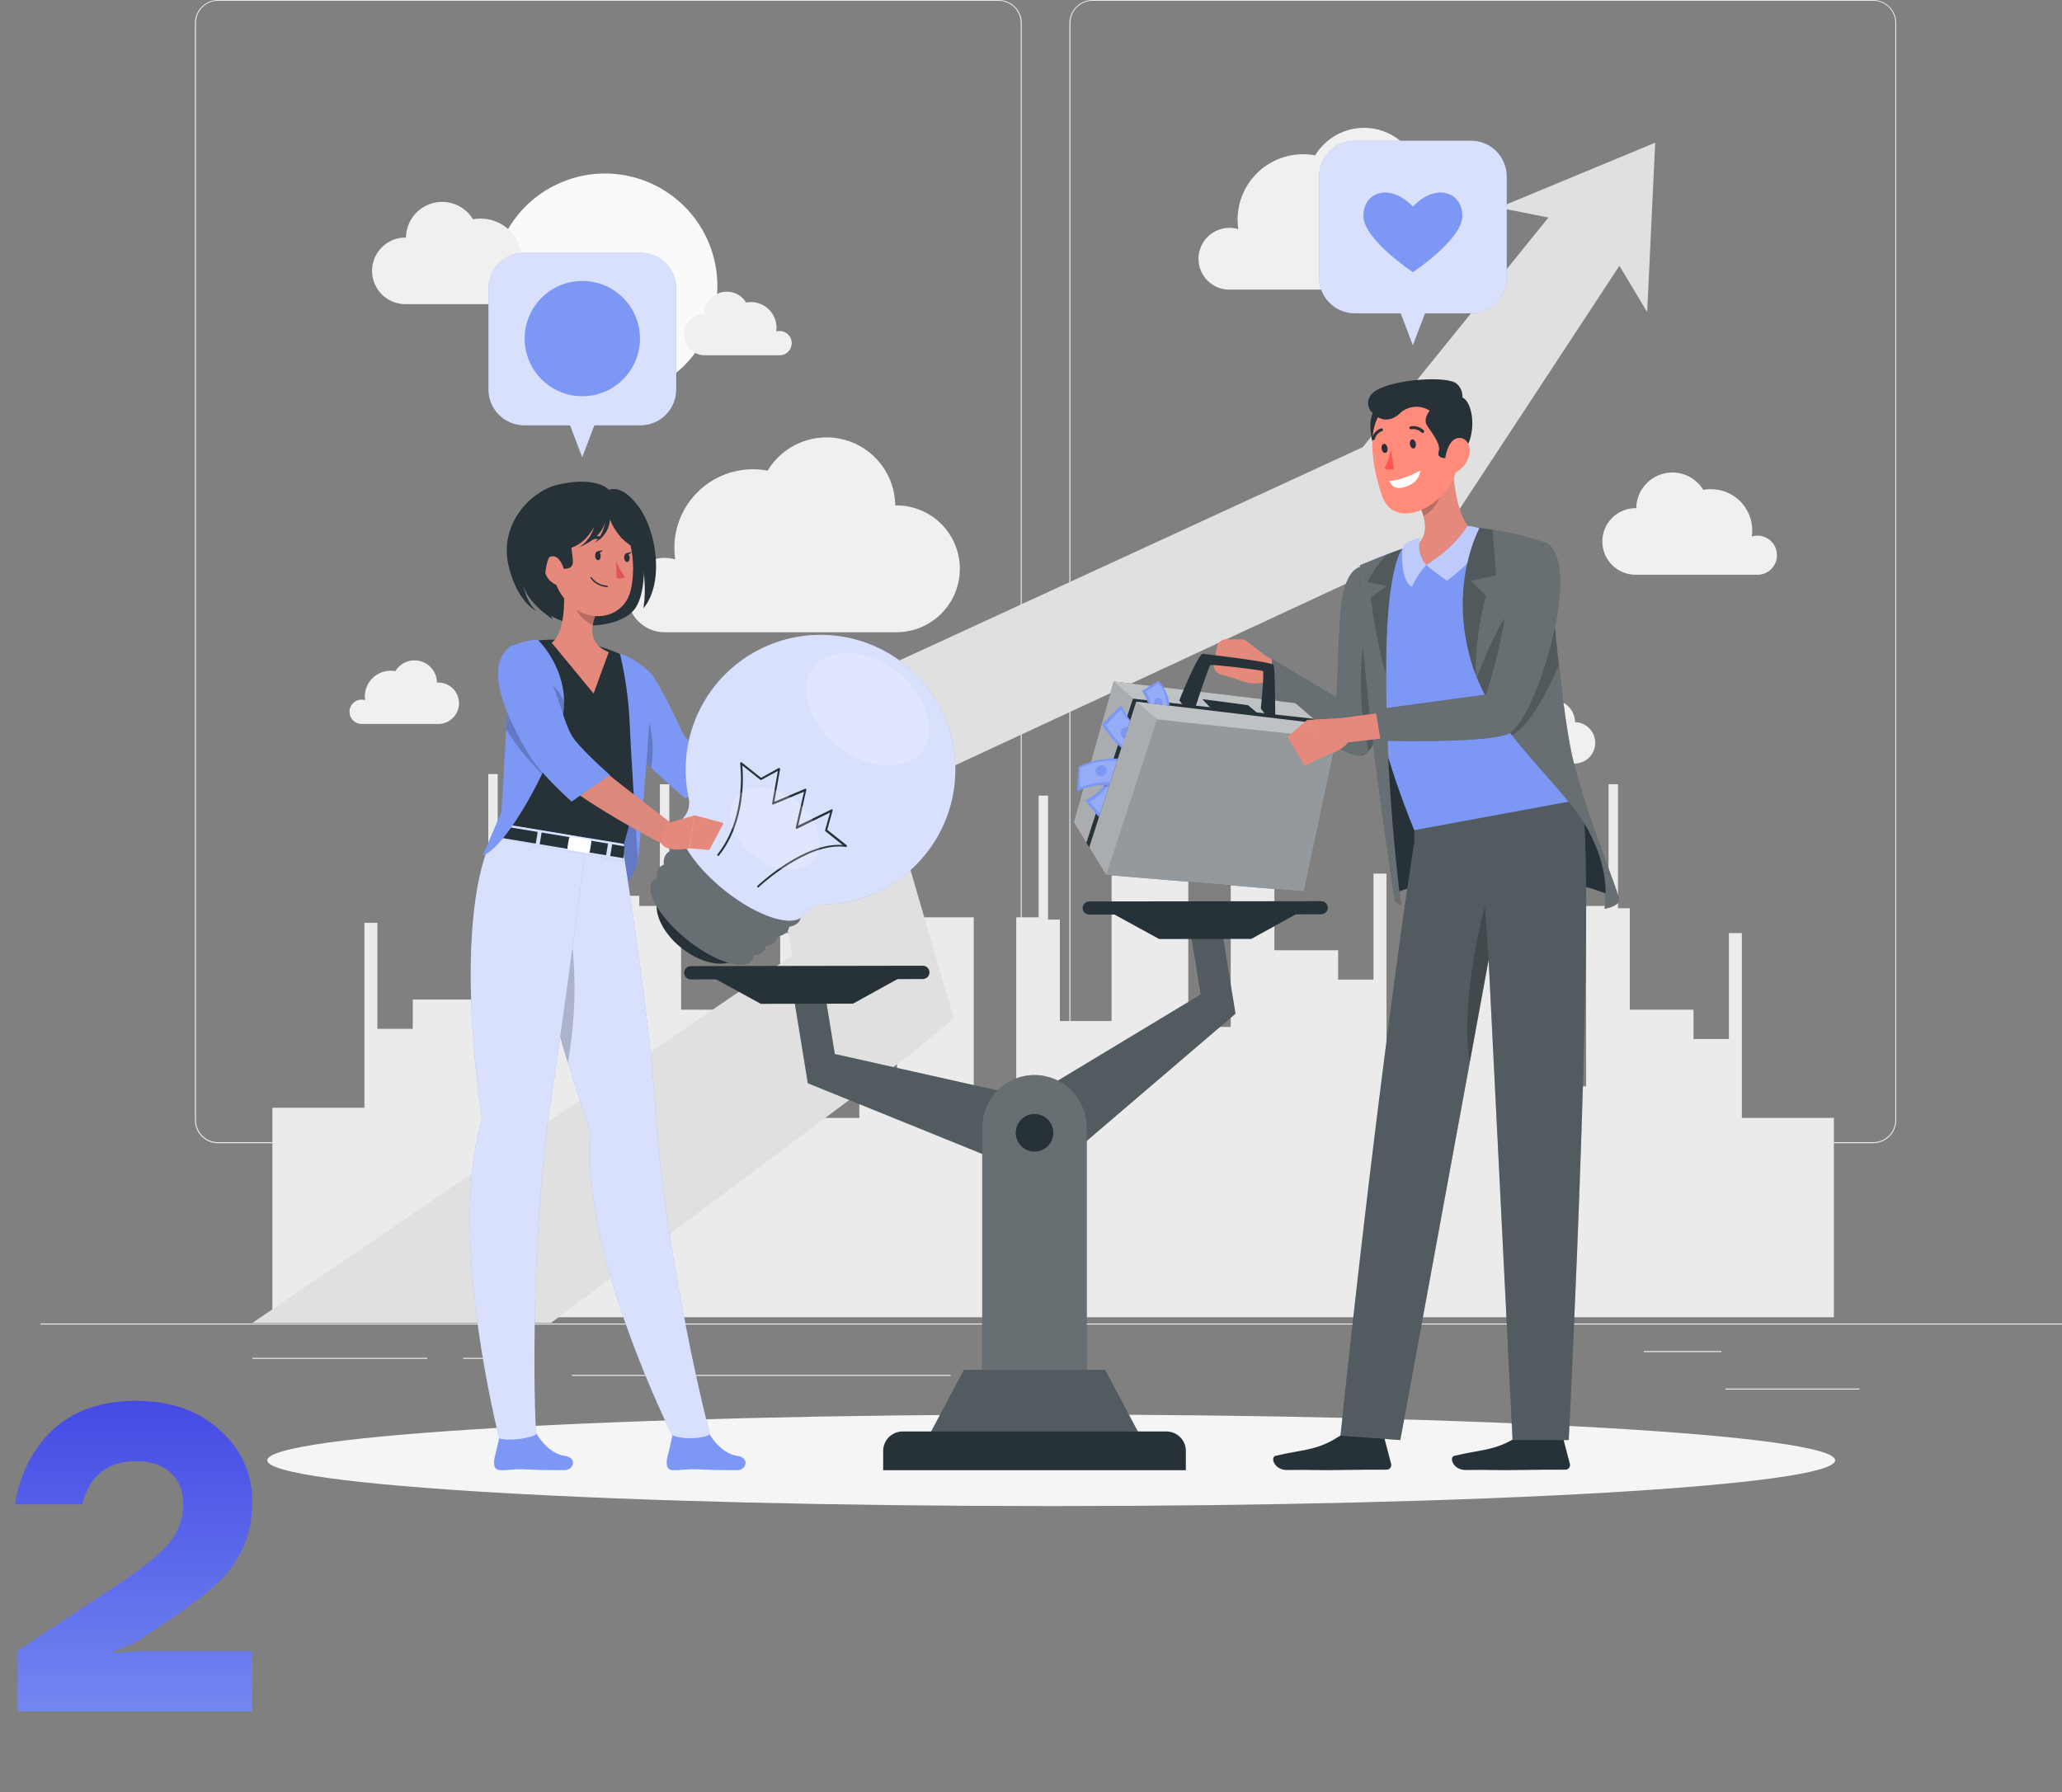 <svg width="306" height="266" viewBox="0 0 306 266" fill="none" xmlns="http://www.w3.org/2000/svg">
<rect x="0" y="0" width="306" height="266" fill="#808080" stroke="none"/>
<path d="M306 196.44H6V196.59H306V196.44Z" fill="#EBEBEB"/>
<path d="M275.939 206.094H256.067V206.244H275.939V206.094Z" fill="#EBEBEB"/>
<path d="M204.732 207.726H199.518V207.876H204.732V207.726Z" fill="#EBEBEB"/>
<path d="M255.468 200.526H243.954V200.676H255.468V200.526Z" fill="#EBEBEB"/>
<path d="M63.39 201.534H37.476V201.684H63.39V201.534Z" fill="#EBEBEB"/>
<path d="M72.534 201.534H68.736V201.684H72.534V201.534Z" fill="#EBEBEB"/>
<path d="M141.09 204.066H84.882V204.216H141.09V204.066Z" fill="#EBEBEB"/>
<path d="M148.2 169.68H32.346C31.438 169.678 30.568 169.317 29.927 168.674C29.286 168.032 28.926 167.162 28.926 166.254V3.396C28.934 2.494 29.297 1.631 29.938 0.995C30.578 0.359 31.443 0.002 32.346 0H148.2C149.108 0 149.98 0.361 150.622 1.003C151.265 1.646 151.626 2.517 151.626 3.426V166.254C151.626 167.163 151.265 168.034 150.622 168.677C149.98 169.319 149.108 169.68 148.2 169.68ZM32.346 0.12C31.478 0.122 30.646 0.467 30.033 1.082C29.42 1.696 29.076 2.528 29.076 3.396V166.254C29.076 167.122 29.42 167.954 30.033 168.568C30.646 169.183 31.478 169.528 32.346 169.53H148.2C149.068 169.528 149.9 169.183 150.515 168.569C151.129 167.955 151.474 167.122 151.476 166.254V3.396C151.474 2.528 151.129 1.695 150.515 1.081C149.9 0.467 149.068 0.122 148.2 0.12H32.346Z" fill="#EBEBEB"/>
<path d="M277.985 169.68H162.125C161.217 169.678 160.347 169.317 159.704 168.675C159.062 168.033 158.701 167.162 158.699 166.254V3.396C158.709 2.493 159.074 1.63 159.715 0.995C160.356 0.359 161.222 0.002 162.125 0H277.985C278.887 0.003 279.75 0.361 280.389 0.997C281.029 1.633 281.391 2.495 281.399 3.396V166.254C281.399 167.161 281.04 168.03 280.4 168.672C279.76 169.314 278.892 169.677 277.985 169.68ZM162.125 0.12C161.257 0.122 160.425 0.467 159.81 1.081C159.196 1.695 158.851 2.528 158.849 3.396V166.254C158.851 167.122 159.196 167.955 159.81 168.569C160.425 169.183 161.257 169.528 162.125 169.53H277.985C278.854 169.528 279.686 169.183 280.3 168.569C280.914 167.955 281.26 167.122 281.261 166.254V3.396C281.26 2.528 280.914 1.695 280.3 1.081C279.686 0.467 278.854 0.122 277.985 0.12H162.125Z" fill="#EBEBEB"/>
<path d="M272.148 195.51V165.924H258.492V138.486H256.566V154.212H251.316V149.862H241.86V134.802H240.108V116.4H238.71V134.466H235.38V161.238H229.08V134.466H217.698V157.11H205.752V129.666H203.826V145.392H198.576V141.042H189.12V125.988H187.368V107.58H185.97V125.652H182.64V152.424H176.34V125.652H164.958V151.548H157.284V136.488H155.532V118.086H154.134V136.152H150.81V162.924H144.504V136.152H133.128V162.924H127.524V165.924H117.708V138.486H115.782V154.212H110.532V149.862H101.076V134.802H99.324V116.4H97.926V134.466H94.872V132.96H83.49V134.466H77.19V132.96H73.86V114.888H72.462V133.296H70.71V148.356H61.254V152.706H56.004V136.974H54.078V164.418H40.422V195.51H272.148Z" fill="#EBEBEB"/>
<path d="M96.161 57.834C104.668 54.31 108.709 44.556 105.185 36.049C101.66 27.541 91.907 23.501 83.399 27.025C74.891 30.549 70.851 40.303 74.375 48.81C77.899 57.318 87.653 61.358 96.161 57.834Z" fill="#FAFAFA"/>
<path d="M81.126 42.24C81.126 41.471 80.821 40.734 80.277 40.191C79.734 39.647 78.996 39.342 78.228 39.342C77.945 39.344 77.665 39.386 77.394 39.468C77.437 39.172 77.459 38.873 77.46 38.574C77.458 36.947 76.811 35.388 75.66 34.238C74.509 33.088 72.949 32.442 71.322 32.442C70.944 32.443 70.566 32.477 70.194 32.544C69.589 31.549 68.678 30.777 67.596 30.346C66.514 29.915 65.322 29.848 64.199 30.154C63.075 30.46 62.082 31.123 61.369 32.044C60.656 32.964 60.262 34.092 60.246 35.256H60.156C58.845 35.256 57.587 35.777 56.66 36.704C55.733 37.631 55.212 38.889 55.212 40.2C55.212 41.511 55.733 42.769 56.66 43.696C57.587 44.623 58.845 45.144 60.156 45.144H78.312C79.067 45.122 79.784 44.806 80.309 44.264C80.835 43.722 81.128 42.995 81.126 42.24Z" fill="#F0F0F0"/>
<path d="M263.7 82.398C263.7 82.017 263.625 81.641 263.48 81.289C263.334 80.937 263.12 80.618 262.851 80.349C262.582 80.08 262.263 79.866 261.911 79.721C261.56 79.575 261.183 79.5 260.802 79.5C260.52 79.5 260.239 79.54 259.968 79.62C260.097 78.748 260.036 77.859 259.789 77.013C259.543 76.168 259.117 75.385 258.541 74.718C257.965 74.052 257.251 73.518 256.45 73.152C255.648 72.787 254.777 72.598 253.896 72.6C253.518 72.599 253.14 72.636 252.768 72.708C252.164 71.713 251.252 70.941 250.17 70.51C249.089 70.079 247.896 70.011 246.773 70.318C245.649 70.624 244.656 71.287 243.943 72.208C243.23 73.128 242.836 74.256 242.82 75.42H242.73C241.419 75.42 240.161 75.941 239.234 76.868C238.307 77.795 237.786 79.053 237.786 80.364C237.786 81.675 238.307 82.933 239.234 83.86C240.161 84.787 241.419 85.308 242.73 85.308H260.886C261.643 85.288 262.361 84.972 262.887 84.427C263.413 83.883 263.705 83.155 263.7 82.398Z" fill="#F0F0F0"/>
<path d="M177.857 38.4C177.859 37.184 178.343 36.018 179.204 35.158C180.065 34.299 181.231 33.816 182.447 33.816C182.893 33.815 183.335 33.88 183.761 34.008C183.694 33.541 183.66 33.07 183.659 32.598C183.661 30.024 184.684 27.555 186.505 25.735C188.325 23.915 190.793 22.892 193.367 22.89C193.971 22.89 194.574 22.947 195.167 23.058C196.123 21.482 197.565 20.26 199.277 19.577C200.988 18.894 202.875 18.787 204.653 19.271C206.431 19.756 208.003 20.806 209.131 22.263C210.259 23.721 210.882 25.505 210.905 27.348H211.043C213.118 27.348 215.107 28.172 216.574 29.639C218.04 31.105 218.864 33.095 218.864 35.169C218.864 37.243 218.04 39.233 216.574 40.699C215.107 42.166 213.118 42.99 211.043 42.99H182.315C181.12 42.959 179.984 42.461 179.151 41.603C178.318 40.745 177.854 39.596 177.857 38.4Z" fill="#F0F0F0"/>
<path d="M93.12 88.314C93.12 87.456 93.321 86.61 93.705 85.843C94.09 85.076 94.648 84.41 95.335 83.897C96.023 83.383 96.82 83.037 97.665 82.887C98.51 82.736 99.378 82.784 100.2 83.028C100.119 82.468 100.076 81.902 100.074 81.336C100.072 79.618 100.448 77.92 101.178 76.365C101.907 74.809 102.97 73.434 104.293 72.337C105.615 71.24 107.163 70.448 108.827 70.019C110.49 69.589 112.228 69.532 113.916 69.852C115.062 67.95 116.797 66.475 118.858 65.648C120.918 64.823 123.192 64.691 125.334 65.275C127.476 65.859 129.369 67.125 130.726 68.883C132.083 70.64 132.829 72.792 132.852 75.012H133.026C135.523 75.012 137.917 76.004 139.683 77.769C141.448 79.535 142.44 81.929 142.44 84.426C142.44 86.923 141.448 89.317 139.683 91.083C137.917 92.848 135.523 93.84 133.026 93.84H98.478C97.04 93.801 95.675 93.201 94.674 92.168C93.672 91.135 93.115 89.752 93.12 88.314Z" fill="#F0F0F0"/>
<path d="M117.492 50.922C117.491 50.644 117.425 50.371 117.3 50.123C117.176 49.875 116.995 49.659 116.774 49.492C116.552 49.326 116.294 49.212 116.021 49.162C115.748 49.111 115.467 49.124 115.2 49.2C115.224 49.017 115.236 48.833 115.236 48.648C115.237 48.147 115.139 47.65 114.947 47.187C114.756 46.724 114.475 46.303 114.12 45.948C113.766 45.593 113.345 45.312 112.882 45.121C112.418 44.929 111.922 44.831 111.42 44.832C111.185 44.833 110.95 44.855 110.718 44.898C110.344 44.278 109.777 43.797 109.105 43.528C108.432 43.259 107.69 43.217 106.992 43.407C106.293 43.598 105.675 44.011 105.233 44.585C104.79 45.158 104.546 45.86 104.538 46.584H104.478C103.686 46.619 102.938 46.958 102.39 47.531C101.842 48.104 101.536 48.866 101.536 49.659C101.536 50.452 101.842 51.214 102.39 51.787C102.938 52.36 103.686 52.699 104.478 52.734H115.74C116.211 52.721 116.659 52.525 116.986 52.186C117.314 51.847 117.496 51.393 117.492 50.922Z" fill="#F0F0F0"/>
<path d="M51.863 105.642C51.863 105.361 51.929 105.084 52.056 104.833C52.182 104.582 52.365 104.364 52.591 104.197C52.817 104.03 53.078 103.917 53.355 103.869C53.632 103.821 53.916 103.839 54.185 103.92C54.159 103.735 54.145 103.549 54.143 103.362C54.143 102.861 54.242 102.365 54.434 101.903C54.626 101.44 54.907 101.02 55.261 100.666C55.616 100.312 56.036 100.031 56.499 99.84C56.962 99.649 57.459 99.551 57.959 99.552C58.195 99.55 58.43 99.572 58.661 99.618C59.037 99 59.604 98.52 60.277 98.252C60.949 97.984 61.691 97.942 62.389 98.133C63.087 98.323 63.705 98.735 64.148 99.308C64.592 99.879 64.837 100.58 64.847 101.304H64.901C65.317 101.286 65.731 101.352 66.12 101.498C66.509 101.644 66.865 101.868 67.165 102.155C67.465 102.442 67.704 102.788 67.868 103.17C68.031 103.552 68.115 103.963 68.115 104.379C68.115 104.795 68.031 105.206 67.868 105.588C67.704 105.97 67.465 106.316 67.165 106.603C66.865 106.89 66.509 107.114 66.12 107.26C65.731 107.406 65.317 107.472 64.901 107.454H53.615C53.144 107.441 52.697 107.245 52.369 106.906C52.042 106.567 51.86 106.113 51.863 105.642Z" fill="#F0F0F0"/>
<path d="M220.758 111.522C220.758 111.045 220.947 110.587 221.285 110.249C221.623 109.912 222.08 109.722 222.558 109.722C222.733 109.72 222.907 109.746 223.074 109.8C223.047 109.615 223.033 109.429 223.032 109.242C223.032 108.741 223.131 108.245 223.322 107.783C223.514 107.32 223.795 106.9 224.15 106.546C224.504 106.192 224.925 105.911 225.388 105.72C225.851 105.529 226.347 105.431 226.848 105.432C227.083 105.431 227.318 105.451 227.55 105.492C227.926 104.874 228.493 104.394 229.165 104.126C229.838 103.858 230.579 103.816 231.277 104.007C231.976 104.197 232.593 104.609 233.037 105.181C233.48 105.753 233.726 106.454 233.736 107.178H233.79C234.582 107.213 235.33 107.552 235.878 108.125C236.426 108.698 236.732 109.46 236.732 110.253C236.732 111.046 236.426 111.808 235.878 112.381C235.33 112.954 234.582 113.293 233.79 113.328H222.51C222.04 113.315 221.593 113.119 221.266 112.782C220.938 112.444 220.756 111.992 220.758 111.522Z" fill="#F0F0F0"/>
<path d="M240.318 39.45L214.662 78.51L213.534 80.226L211.302 81.264L131.91 118.158L139.758 145.026L141.552 151.17L135.33 156.306L81.768 196.35H37.452L117.582 141.81L112.728 115.38L111.408 108.186L117.612 105.33L202.23 66.372L229.788 32.286L222.39 30.822L245.628 21.18L244.44 46.314L240.318 39.45Z" fill="#E0E0E0"/>
<path d="M156 223.536C220.249 223.536 272.334 220.495 272.334 216.744C272.334 212.993 220.249 209.952 156 209.952C91.751 209.952 39.666 212.993 39.666 216.744C39.666 220.495 91.751 223.536 156 223.536Z" fill="#F5F5F5"/>
<path d="M181.038 136.242L176.454 136.986L178.182 147.606L152.802 162.912L123.882 156.438L122.154 145.818L117.564 146.562L119.88 160.776L154.632 174.864L154.65 175.002L154.752 174.912L154.878 174.966L154.854 174.828L183.348 150.456L181.038 136.242Z" fill="#263238"/>
<path opacity="0.2" d="M181.038 136.242L176.454 136.986L178.182 147.606L152.802 162.912L123.882 156.438L122.154 145.818L117.564 146.562L119.88 160.776L154.632 174.864L154.65 175.002L154.752 174.912L154.878 174.966L154.854 174.828L183.348 150.456L181.038 136.242Z" fill="white"/>
<path d="M185.694 139.356L172.02 139.374L164.106 135.036L193.596 134.994L185.694 139.356Z" fill="#263238"/>
<path d="M196.062 135.702L161.646 135.75C161.384 135.75 161.132 135.646 160.946 135.46C160.761 135.274 160.656 135.023 160.656 134.76C160.663 134.503 160.769 134.259 160.953 134.08C161.137 133.9 161.383 133.8 161.64 133.8L196.056 133.752C196.319 133.754 196.57 133.858 196.757 134.043C196.943 134.228 197.049 134.479 197.052 134.742C197.044 134.999 196.937 135.243 196.752 135.423C196.567 135.602 196.32 135.702 196.062 135.702Z" fill="#263238"/>
<path d="M112.902 148.992L126.582 148.968L134.478 144.606L104.988 144.654L112.902 148.992Z" fill="#263238"/>
<path d="M102.528 145.368L136.944 145.314C137.206 145.312 137.457 145.207 137.642 145.022C137.828 144.837 137.933 144.586 137.934 144.324C137.934 144.061 137.83 143.809 137.644 143.624C137.458 143.438 137.207 143.334 136.944 143.334L102.522 143.394C102.392 143.394 102.264 143.419 102.144 143.469C102.024 143.519 101.916 143.592 101.824 143.684C101.733 143.776 101.66 143.885 101.611 144.005C101.562 144.126 101.537 144.254 101.538 144.384C101.538 144.514 101.564 144.642 101.614 144.762C101.663 144.882 101.736 144.99 101.828 145.082C101.92 145.173 102.03 145.246 102.15 145.295C102.27 145.344 102.398 145.369 102.528 145.368Z" fill="#263238"/>
<path d="M161.275 206.178H145.765V167.316C145.766 165.259 146.584 163.288 148.039 161.834C149.494 160.38 151.466 159.564 153.523 159.564C155.579 159.564 157.55 160.381 159.004 161.834C160.458 163.288 161.275 165.26 161.275 167.316V206.178Z" fill="#263238"/>
<path opacity="0.3" d="M161.275 206.178H145.765V167.316C145.766 165.259 146.584 163.288 148.039 161.834C149.494 160.38 151.466 159.564 153.523 159.564C155.579 159.564 157.55 160.381 159.004 161.834C160.458 163.288 161.275 165.26 161.275 167.316V206.178Z" fill="white"/>
<path d="M169.5 213.672H137.538L143.046 203.328H163.992L169.5 213.672Z" fill="#263238"/>
<path opacity="0.2" d="M169.5 213.672H137.538L143.046 203.328H163.992L169.5 213.672Z" fill="white"/>
<path d="M133.944 212.466H173.1C173.864 212.466 174.597 212.769 175.137 213.309C175.677 213.85 175.98 214.582 175.98 215.346V218.214H131.064V215.346C131.064 214.582 131.368 213.85 131.908 213.309C132.448 212.769 133.181 212.466 133.944 212.466Z" fill="#263238"/>
<path d="M153.522 170.922C155.063 170.922 156.312 169.673 156.312 168.132C156.312 166.591 155.063 165.342 153.522 165.342C151.982 165.342 150.732 166.591 150.732 168.132C150.732 169.673 151.982 170.922 153.522 170.922Z" fill="#263238"/>
<path d="M201.054 20.886H218.292C219.699 20.886 221.048 21.445 222.043 22.439C223.037 23.434 223.596 24.783 223.596 26.19V41.19C223.597 41.887 223.46 42.577 223.194 43.221C222.928 43.866 222.537 44.451 222.045 44.944C221.552 45.437 220.967 45.829 220.323 46.096C219.679 46.362 218.989 46.5 218.292 46.5H211.47L209.67 51.234L207.87 46.5H201.054C199.646 46.5 198.295 45.94 197.299 44.945C196.304 43.949 195.744 42.598 195.744 41.19V26.19C195.744 25.493 195.882 24.803 196.148 24.159C196.415 23.515 196.807 22.93 197.3 22.437C197.793 21.945 198.378 21.554 199.023 21.288C199.667 21.022 200.357 20.885 201.054 20.886Z" fill="#7D97F4"/>
<path opacity="0.7" d="M201.054 20.886H218.292C219.699 20.886 221.048 21.445 222.043 22.439C223.037 23.434 223.596 24.783 223.596 26.19V41.19C223.597 41.887 223.46 42.577 223.194 43.221C222.928 43.866 222.537 44.451 222.045 44.944C221.552 45.437 220.967 45.829 220.323 46.096C219.679 46.362 218.989 46.5 218.292 46.5H211.47L209.67 51.234L207.87 46.5H201.054C199.646 46.5 198.295 45.94 197.299 44.945C196.304 43.949 195.744 42.598 195.744 41.19V26.19C195.744 25.493 195.882 24.803 196.148 24.159C196.415 23.515 196.807 22.93 197.3 22.437C197.793 21.945 198.378 21.554 199.023 21.288C199.667 21.022 200.357 20.885 201.054 20.886Z" fill="white"/>
<path d="M209.67 30.654C206.208 27.054 202.326 28.536 202.326 32.04C202.326 35.544 209.67 40.398 209.67 40.398C209.67 40.398 217.014 35.55 217.014 32.04C217.014 28.53 213.132 27.054 209.67 30.654Z" fill="#7D97F4"/>
<path d="M95.04 37.512H77.802C77.105 37.511 76.415 37.648 75.771 37.914C75.126 38.18 74.541 38.571 74.048 39.063C73.555 39.556 73.163 40.141 72.897 40.785C72.63 41.429 72.492 42.119 72.492 42.816V57.816C72.492 59.224 73.052 60.575 74.047 61.571C75.043 62.566 76.394 63.126 77.802 63.126H84.6L86.4 67.86L88.2 63.126H95.04C95.737 63.126 96.427 62.989 97.071 62.722C97.715 62.455 98.3 62.063 98.793 61.57C99.285 61.077 99.676 60.492 99.942 59.848C100.208 59.203 100.345 58.513 100.344 57.816V42.816C100.344 42.119 100.207 41.43 99.94 40.786C99.674 40.143 99.283 39.558 98.791 39.066C98.298 38.573 97.713 38.182 97.07 37.916C96.426 37.649 95.737 37.512 95.04 37.512Z" fill="#7D97F4"/>
<path opacity="0.7" d="M95.04 37.512H77.802C77.105 37.511 76.415 37.648 75.771 37.914C75.126 38.18 74.541 38.571 74.048 39.063C73.555 39.556 73.163 40.141 72.897 40.785C72.63 41.429 72.492 42.119 72.492 42.816V57.816C72.492 59.224 73.052 60.575 74.047 61.571C75.043 62.566 76.394 63.126 77.802 63.126H84.6L86.4 67.86L88.2 63.126H95.04C95.737 63.126 96.427 62.989 97.071 62.722C97.715 62.455 98.3 62.063 98.793 61.57C99.285 61.077 99.676 60.492 99.942 59.848C100.208 59.203 100.345 58.513 100.344 57.816V42.816C100.344 42.119 100.207 41.43 99.94 40.786C99.674 40.143 99.283 39.558 98.791 39.066C98.298 38.573 97.713 38.182 97.07 37.916C96.426 37.649 95.737 37.512 95.04 37.512Z" fill="white"/>
<path d="M85.524 54.072C85.41 54.072 85.298 54.048 85.194 54C85.09 53.952 84.998 53.883 84.924 53.796L81.564 49.842C81.429 49.683 81.363 49.477 81.379 49.268C81.396 49.06 81.495 48.867 81.654 48.732C81.814 48.597 82.02 48.53 82.228 48.547C82.436 48.564 82.629 48.663 82.764 48.822L85.524 52.074L90.078 46.71C90.144 46.627 90.225 46.558 90.317 46.507C90.41 46.456 90.512 46.425 90.617 46.414C90.722 46.404 90.828 46.414 90.928 46.445C91.029 46.477 91.123 46.528 91.203 46.596C91.284 46.664 91.35 46.748 91.398 46.842C91.445 46.936 91.473 47.039 91.48 47.144C91.487 47.249 91.473 47.355 91.438 47.455C91.404 47.554 91.349 47.646 91.278 47.724L86.13 53.796C86.055 53.883 85.962 53.953 85.858 54C85.753 54.048 85.639 54.072 85.524 54.072Z" fill="white"/>
<path d="M92.465 56.304C95.806 52.963 95.806 47.546 92.465 44.205C89.123 40.863 83.706 40.863 80.365 44.205C77.023 47.546 77.023 52.963 80.365 56.304C83.706 59.646 89.123 59.646 92.465 56.304Z" fill="#7D97F4"/>
<path d="M188.172 100.572L188.4 97.8L185.052 95.184C184.807 94.993 184.504 94.889 184.194 94.89H181.962C181.635 94.891 181.319 95.007 181.068 95.216C180.818 95.425 180.648 95.715 180.588 96.036L180.144 98.514C180.081 98.855 180.149 99.208 180.333 99.502C180.518 99.796 180.805 100.011 181.14 100.104L183.234 100.704C183.295 100.721 183.355 100.743 183.414 100.77C183.93 100.968 187.122 102.294 188.172 100.572Z" fill="#E4897B"/>
<path d="M193.691 100.74L187.217 96.984L186.197 100.71L192.173 104.436L193.691 100.74Z" fill="#E4897B"/>
<path d="M206.94 87.6C207.888 90.174 206.61 109.464 202.488 111.972C199.71 113.67 188.388 102.75 188.388 102.75L188.796 97.776L198.354 103.452C198.954 92.904 198.354 85.788 201.672 84.162L206.94 87.6Z" fill="#263238"/>
<path opacity="0.3" d="M206.603 99.9C205.955 104.79 204.803 109.656 203.069 111.474C202.892 111.661 202.69 111.822 202.469 111.954C202.222 112.068 201.954 112.13 201.682 112.137C201.409 112.144 201.139 112.096 200.885 111.996C196.799 110.85 188.399 102.732 188.399 102.732L188.807 97.758L198.365 103.434C198.965 92.886 198.365 85.77 201.683 84.144L206.939 87.6C207.419 88.878 207.329 94.404 206.603 99.9Z" fill="white"/>
<path opacity="0.2" d="M206.603 99.9C205.955 104.79 204.803 109.656 203.069 111.474C201.684 105.157 201.599 98.625 202.817 92.274L206.603 99.9Z" fill="black"/>
<path d="M238.884 132.846C238.884 132.846 223.884 126.246 207.084 132.498C207.084 132.498 202.722 96.924 202.83 92.01C202.938 87.096 228.978 87.348 228.978 87.348C228.978 87.348 230.292 101.604 232.356 110.148C234.42 118.692 239.67 131.148 238.884 132.846Z" fill="#263238"/>
<path d="M199.715 212.898L204.929 212.76C205.023 212.758 205.115 212.788 205.19 212.844C205.265 212.901 205.319 212.981 205.343 213.072L206.441 217.272C206.467 217.373 206.47 217.479 206.45 217.582C206.429 217.685 206.385 217.782 206.322 217.865C206.258 217.948 206.176 218.016 206.082 218.063C205.989 218.11 205.886 218.135 205.781 218.136C203.903 218.136 201.179 218.136 198.815 218.184C196.055 218.256 194.297 218.118 191.051 218.184C189.095 218.238 188.477 216.276 189.293 216.078C192.995 215.166 195.419 215.346 198.575 213.276C198.913 213.048 199.308 212.918 199.715 212.898Z" fill="#263238"/>
<path d="M226.241 212.898L231.455 212.76C231.549 212.758 231.641 212.788 231.716 212.844C231.791 212.901 231.845 212.981 231.869 213.072L232.967 217.272C232.995 217.373 232.999 217.479 232.979 217.582C232.959 217.684 232.916 217.781 232.853 217.865C232.789 217.948 232.708 218.016 232.614 218.063C232.521 218.11 232.418 218.135 232.313 218.136C230.429 218.136 227.705 218.136 225.341 218.184C222.581 218.256 220.823 218.118 217.583 218.184C215.621 218.238 215.003 216.276 215.819 216.078C219.527 215.166 221.945 215.346 225.101 213.276C225.44 213.049 225.834 212.919 226.241 212.898Z" fill="#263238"/>
<path d="M234.599 117.36C237.107 128.232 232.799 213.744 232.799 213.744H224.465L220.907 142.482L207.809 213.744L198.923 213.096C204.731 157.896 209.873 124.938 209.873 124.938V120.738L234.599 117.36Z" fill="#263238"/>
<path opacity="0.2" d="M198.923 213.096L207.815 213.744L218.117 157.644L220.907 142.482L224.465 213.744H232.799C232.799 213.744 237.107 128.232 234.599 117.366L209.879 120.768V124.968C209.879 124.968 204.737 157.89 198.923 213.096Z" fill="white"/>
<path d="M231.071 104.556C231.215 105.246 231.359 105.918 231.503 106.566L231.737 107.592C231.905 108.306 232.067 109.008 232.229 109.674C232.313 110.01 232.391 110.346 232.475 110.67C233.429 114.588 234.221 117.432 234.407 118.692L209.873 123.216C208.745 120.468 207.779 117.816 206.951 115.344C206.849 115.044 206.747 114.744 206.657 114.444C206.447 113.814 206.255 113.196 206.057 112.584C205.961 112.272 205.871 111.984 205.775 111.648C205.595 111.048 205.421 110.448 205.259 109.848C205.169 109.518 205.079 109.194 205.001 108.87C200.747 92.856 202.445 83.67 202.445 83.67C204.257 82.827 206.118 82.096 208.019 81.48C208.415 81.342 208.829 81.228 209.219 81.102C212.657 80.263 216.141 79.622 219.653 79.182C220.319 79.092 220.991 79.02 221.657 78.96H221.753C222.549 78.891 223.35 78.983 224.109 79.231C224.868 79.479 225.57 79.877 226.172 80.402C226.773 80.926 227.264 81.567 227.613 82.285C227.962 83.003 228.162 83.784 228.203 84.582C228.389 87.9 228.737 91.182 229.175 94.26C229.637 97.56 230.207 100.692 230.807 103.542C230.855 103.806 230.909 104.064 230.963 104.316L231.071 104.556Z" fill="#7D97F4"/>
<path d="M215.532 67.56C215.58 71.106 216.192 77.454 218.88 79.056C218.88 79.056 213.3 83.82 211.68 83.856C210.54 83.856 208.956 81.918 208.956 81.918C212.34 79.998 211.686 77.238 210.546 74.802L215.532 67.56Z" fill="#E4897B"/>
<path opacity="0.2" d="M213.498 70.512L210.54 74.796C210.818 75.375 211.045 75.977 211.218 76.596C212.538 75.996 214.092 73.884 213.936 72.336C213.9 71.707 213.752 71.089 213.498 70.512Z" fill="black"/>
<path d="M211.649 83.862C211.649 83.862 213.083 85.062 214.721 86.196C216.557 84.846 220.805 81.354 220.157 78.882C219.761 78.198 217.757 78.054 217.757 78.054C217.757 78.054 216.143 81.102 211.649 83.862Z" fill="#7D97F4"/>
<path d="M211.65 83.862C210.79 84.82 210.073 85.897 209.52 87.06C207.882 86.346 207.858 81.558 208.32 80.952C209.024 80.387 209.86 80.012 210.75 79.86C210.562 80.55 210.546 81.275 210.702 81.973C210.859 82.671 211.185 83.319 211.65 83.862Z" fill="#7D97F4"/>
<g opacity="0.5">
<path d="M211.649 83.862C211.649 83.862 213.083 85.062 214.721 86.196C216.557 84.846 220.805 81.354 220.157 78.882C219.761 78.198 217.757 78.054 217.757 78.054C217.757 78.054 216.143 81.102 211.649 83.862Z" fill="white"/>
<path d="M211.65 83.862C210.79 84.82 210.073 85.897 209.52 87.06C207.882 86.346 207.858 81.558 208.32 80.952C209.024 80.387 209.86 80.012 210.75 79.86C210.562 80.55 210.546 81.275 210.702 81.973C210.859 82.671 211.185 83.319 211.65 83.862Z" fill="white"/>
</g>
<path d="M240.275 133.74C239.945 134.616 238.115 134.886 238.115 134.886C238.805 129.876 237.089 125.886 235.715 123.258C232.289 116.826 222.677 109.578 219.047 100.248C218.885 99.846 218.741 99.444 218.609 99.048C214.697 87.048 219.593 78.348 219.593 78.348C220.253 78.432 220.895 78.522 221.501 78.624C221.963 78.696 222.407 78.78 222.833 78.858C225.134 79.26 227.394 79.862 229.589 80.658C229.589 80.658 231.263 101.232 232.967 110.514C234.671 119.796 240.599 132.87 240.275 133.74Z" fill="#263238"/>
<path opacity="0.3" d="M240.275 133.74C239.945 134.616 238.115 134.886 238.115 134.886C238.805 129.876 237.089 125.886 235.715 123.258C233.459 119.028 228.515 114.438 224.387 109.14C222.262 106.543 220.511 103.661 219.185 100.578C219.131 100.47 219.089 100.356 219.047 100.248C218.885 99.846 218.741 99.444 218.609 99.048C214.697 87.048 219.593 78.348 219.593 78.348C220.253 78.432 220.895 78.522 221.501 78.624C221.963 78.696 222.407 78.78 222.833 78.858C225.134 79.26 227.394 79.862 229.589 80.658C229.589 80.658 229.991 85.554 230.591 91.65C230.819 93.912 231.071 96.342 231.347 98.748C231.845 103.134 232.403 107.442 232.967 110.514C234.659 119.778 240.599 132.87 240.275 133.74Z" fill="white"/>
<path opacity="0.2" d="M220.5 88.38C220.5 88.38 218.784 94.746 219.024 100.248C218.862 99.846 218.718 99.444 218.586 99.048C214.674 87.048 219.57 78.348 219.57 78.348C220.23 78.432 220.872 78.522 221.478 78.624L222.03 85.38L218.262 86.208L220.5 88.38Z" fill="black"/>
<path d="M207 133.764L207.912 134.364C206.596 123.796 205.859 113.164 205.704 102.516C205.704 101.634 205.704 100.788 205.704 99.978C205.668 84.54 207.93 81.624 208.104 81.45L205.8 82.314L201.81 83.892C201.234 97.098 207 133.764 207 133.764Z" fill="#263238"/>
<path opacity="0.3" d="M207 133.764L207.912 134.364C206.596 123.796 205.859 113.164 205.704 102.516C205.704 101.634 205.704 100.788 205.704 99.978C205.668 84.54 207.93 81.624 208.104 81.45L205.8 82.314L201.81 83.892C201.234 97.098 207 133.764 207 133.764Z" fill="white"/>
<path opacity="0.2" d="M205.865 86.958L203.399 88.68C203.399 88.68 204.401 96.186 205.667 99.978C205.631 84.54 207.893 81.624 208.067 81.45L205.799 82.314C204.625 83.51 203.658 84.892 202.938 86.406L205.865 86.958Z" fill="black"/>
<path opacity="0.1" d="M229.074 89.64C229.306 91.399 229.888 93.094 230.784 94.626C230.598 92.826 230.418 91.062 230.25 89.364C229.843 89.372 229.442 89.466 229.074 89.64Z" fill="black"/>
<path opacity="0.2" d="M218.118 157.644L220.908 142.482L220.368 134.46C220.368 134.46 216.546 148.374 218.118 157.644Z" fill="black"/>
<path d="M203.808 61.14C202.98 62.718 203.514 64.74 203.748 66.048C203.982 67.356 204.144 69.108 205.41 66.942C206.676 64.776 206.754 57.03 203.808 61.14Z" fill="#263238"/>
<path d="M215.567 64.836C215.975 69.306 216.719 69.912 214.823 72.51C211.973 76.416 206.573 77.91 205.085 73.572C203.747 69.642 202.199 62.394 206.285 60.006C207.188 59.478 208.209 59.187 209.254 59.161C210.299 59.135 211.333 59.374 212.261 59.857C213.188 60.339 213.978 61.049 214.556 61.92C215.134 62.791 215.482 63.794 215.567 64.836Z" fill="#FF8B7B"/>
<path d="M215.58 67.902C213.276 68.334 213.39 67.35 213.48 67.104C213.864 66.036 212.88 64.806 211.788 63.18C210.696 61.554 213.804 58.686 216.588 58.878C219.132 59.058 219.432 67.2 215.58 67.902Z" fill="#263238"/>
<path d="M206.195 71.364C206.195 71.364 207.869 71.46 210.797 69.798C210.635 70.866 210.077 71.856 208.307 72.33C206.537 72.804 206.195 71.364 206.195 71.364Z" fill="white"/>
<path d="M218.045 67.482C217.814 68.493 217.204 69.378 216.341 69.954C215.237 70.65 214.403 69.594 214.475 68.226C214.535 66.99 215.189 65.142 216.407 65.01C217.625 64.878 218.357 66.186 218.045 67.482Z" fill="#FF8B7B"/>
<path d="M206.399 66.828C206.209 67.769 205.89 68.68 205.451 69.534C205.674 69.642 205.917 69.7 206.165 69.705C206.412 69.711 206.658 69.662 206.885 69.564L206.399 66.828Z" fill="#FF5652"/>
<path d="M216.228 57C214.992 55.734 207.012 56.232 204.186 57.966C202.722 58.86 202.842 60.294 203.436 61.014C205.536 63.558 207.636 61.452 207.636 61.452C207.968 61.114 208.363 60.844 208.799 60.659C209.235 60.473 209.703 60.376 210.177 60.372C210.651 60.368 211.121 60.458 211.56 60.636C211.999 60.814 212.399 61.077 212.736 61.41L216.984 59.322C217.064 58.903 217.037 58.47 216.905 58.063C216.773 57.657 216.54 57.291 216.228 57Z" fill="#263238"/>
<path d="M210.113 65.82C210.173 66.192 210.029 66.522 209.783 66.558C209.537 66.594 209.291 66.33 209.231 65.958C209.171 65.586 209.315 65.256 209.555 65.22C209.795 65.184 210.047 65.448 210.113 65.82Z" fill="#263238"/>
<path d="M205.908 66.48C205.974 66.852 205.824 67.182 205.584 67.224C205.344 67.266 205.092 66.99 205.032 66.624C204.972 66.258 205.116 65.922 205.356 65.88C205.596 65.838 205.848 66.114 205.908 66.48Z" fill="#263238"/>
<path d="M211.2 64.26C211.162 64.272 211.121 64.274 211.082 64.266C211.043 64.257 211.007 64.239 210.978 64.212C210.781 64.016 210.542 63.867 210.278 63.779C210.015 63.69 209.735 63.664 209.46 63.702C209.43 63.715 209.398 63.72 209.366 63.719C209.333 63.718 209.302 63.71 209.273 63.696C209.244 63.681 209.219 63.66 209.199 63.635C209.179 63.61 209.165 63.58 209.157 63.549C209.15 63.518 209.149 63.485 209.156 63.454C209.162 63.422 209.175 63.392 209.194 63.366C209.213 63.34 209.238 63.319 209.266 63.303C209.294 63.288 209.325 63.278 209.358 63.276C209.703 63.215 210.058 63.238 210.393 63.342C210.728 63.447 211.034 63.63 211.284 63.876C211.314 63.901 211.336 63.934 211.349 63.97C211.361 64.007 211.363 64.047 211.355 64.085C211.346 64.123 211.327 64.158 211.299 64.185C211.272 64.213 211.237 64.233 211.2 64.242V64.26Z" fill="#263238"/>
<path d="M203.855 65.328C203.814 65.34 203.771 65.34 203.729 65.328C203.701 65.32 203.675 65.306 203.653 65.288C203.63 65.269 203.611 65.247 203.597 65.221C203.583 65.195 203.575 65.167 203.572 65.138C203.568 65.109 203.571 65.08 203.579 65.052C203.671 64.715 203.843 64.406 204.08 64.15C204.317 63.894 204.613 63.699 204.941 63.582C204.969 63.573 204.999 63.569 205.028 63.572C205.058 63.575 205.086 63.584 205.112 63.597C205.138 63.612 205.16 63.631 205.179 63.654C205.197 63.677 205.21 63.704 205.217 63.732C205.226 63.759 205.229 63.788 205.226 63.816C205.223 63.844 205.215 63.872 205.202 63.897C205.188 63.922 205.17 63.944 205.148 63.962C205.126 63.98 205.101 63.994 205.073 64.002C204.81 64.098 204.575 64.258 204.389 64.468C204.202 64.677 204.071 64.929 204.005 65.202C203.993 65.234 203.972 65.262 203.946 65.284C203.92 65.305 203.889 65.321 203.855 65.328Z" fill="#263238"/>
<path d="M192.222 104.364L165.282 101.148L159.354 122.046L164.154 129.858L193.506 132.312L198.354 109.626L192.222 104.364Z" fill="#263238"/>
<path opacity="0.5" d="M159.354 122.04L161.22 125.088L161.64 125.766L164.154 129.858L193.506 132.312L198.348 109.626L195.732 107.382L194.928 106.686L192.222 104.364L165.282 101.148L159.354 122.04Z" fill="white"/>
<path opacity="0.4" d="M198.347 109.626L171.701 106.776L165.281 101.148L192.221 104.364L198.347 109.626Z" fill="white"/>
<path opacity="0.2" d="M171.702 106.776L164.154 129.858L159.354 122.04L165.282 101.148L171.702 106.776Z" fill="white"/>
<path d="M161.22 125.088L161.64 125.766L168.618 104.142L195.732 107.382L194.928 106.686L168.126 103.698L161.22 125.088Z" fill="#263238"/>
<path d="M186.617 105.852L185.207 104.67L178.409 103.764L179.651 105.072L186.617 105.852Z" fill="#263238"/>
<path d="M189.24 106.23C189.24 106.23 189.24 99.15 188.994 98.688C188.748 98.226 179.238 97.134 178.524 97.032C177.81 96.93 175.008 103.944 175.008 103.944L175.608 104.748L177.408 104.904C177.408 104.904 179.394 98.862 179.622 98.712C179.85 98.562 187.2 99.456 187.422 99.606C187.644 99.756 187.104 105.174 187.104 105.174L187.764 106.032L189.24 106.23Z" fill="#263238"/>
<path d="M161.016 118.8L163.08 121.284L163.248 120.762L164.568 116.676L164.73 116.184L165.012 115.308C165.012 115.308 164.466 115.98 163.722 116.748C162.967 117.608 162.047 118.306 161.016 118.8Z" fill="#7D97F4"/>
<path opacity="0.2" d="M161.669 118.986L163.247 120.786L164.567 116.7L164.729 116.208C164.069 117.096 162.869 118.536 161.669 118.986Z" fill="white"/>
<path opacity="0.2" d="M163.722 116.772C164.01 116.736 164.322 116.712 164.568 116.7L165.012 115.332C165.012 115.332 164.466 116.004 163.722 116.772Z" fill="black"/>
<path d="M160.044 113.82L159.846 117.462C161.31 116.712 162.964 116.414 164.598 116.604L164.76 116.094L165.78 112.926L165.888 112.596C165.888 112.596 162.6 112.368 160.044 113.82Z" fill="#7D97F4"/>
<path d="M163.547 107.502C164.312 108.833 165.294 110.027 166.451 111.036L166.565 110.652L166.877 109.644L167.399 107.964L167.651 107.148L167.723 106.914C167.207 106.206 166.755 105.453 166.373 104.664L163.547 107.502Z" fill="#7D97F4"/>
<path d="M169.458 102.552C169.847 103.106 170.156 103.712 170.376 104.352L170.802 104.406L171.402 104.472L172.332 104.592L173.232 104.7L173.55 104.736C173.465 103.347 172.883 102.036 171.912 101.04L169.458 102.552Z" fill="#7D97F4"/>
<path opacity="0.2" d="M170.015 102.6C170.341 103.17 170.604 103.773 170.801 104.4L171.401 104.466C171.347 104.393 171.31 104.308 171.293 104.219C171.277 104.13 171.281 104.038 171.305 103.95C171.367 103.813 171.475 103.703 171.611 103.639C171.747 103.576 171.901 103.562 172.046 103.602C172.19 103.642 172.316 103.732 172.4 103.856C172.484 103.981 172.521 104.131 172.505 104.28C172.474 104.399 172.407 104.506 172.313 104.586L173.213 104.694C173.105 103.926 172.787 102.354 171.887 101.496L170.015 102.6Z" fill="white"/>
<path opacity="0.2" d="M160.296 113.952L160.206 116.904C160.206 116.904 162.72 115.896 164.76 116.094L165.78 112.926C163.894 112.782 162.003 113.136 160.296 113.952ZM163.494 113.556C163.649 113.575 163.796 113.637 163.918 113.736C164.039 113.835 164.131 113.965 164.181 114.113C164.232 114.262 164.24 114.421 164.205 114.573C164.169 114.726 164.091 114.865 163.98 114.975C163.869 115.086 163.729 115.163 163.577 115.197C163.424 115.232 163.265 115.223 163.117 115.171C162.969 115.119 162.839 115.027 162.741 114.905C162.644 114.783 162.582 114.635 162.564 114.48C162.51 114.036 162.93 113.622 163.494 113.556Z" fill="white"/>
<path opacity="0.2" d="M164.069 107.646C164.783 108.739 165.621 109.745 166.565 110.646L166.877 109.638C166.674 109.556 166.508 109.401 166.412 109.204C166.316 109.007 166.296 108.781 166.356 108.57C166.417 108.359 166.553 108.178 166.739 108.062C166.925 107.946 167.147 107.902 167.363 107.94C167.363 107.94 167.393 107.94 167.399 107.94L167.651 107.124C167.12 106.584 166.677 105.965 166.337 105.288L164.069 107.646Z" fill="white"/>
<path opacity="0.2" d="M231.323 98.73C229.643 102.672 227.027 107.73 224.363 109.14C222.238 106.543 220.487 103.661 219.161 100.578C220.361 97.452 222.923 91.254 224.801 89.958C226.217 88.986 228.677 90.288 230.567 91.632C230.795 93.894 231.047 96.324 231.323 98.73Z" fill="black"/>
<path d="M198.702 106.596L193.979 106.848L196.793 112.122C196.793 112.122 200.759 111.018 200.393 108.846L198.702 106.596Z" fill="#E4897B"/>
<path d="M191.058 109.386L193.584 113.646L196.8 112.122L193.98 106.848L191.058 109.386Z" fill="#E4897B"/>
<path d="M205.919 105.636L198.323 106.68L198.953 110.322L205.901 109.506L205.919 105.636Z" fill="#E4897B"/>
<path d="M229.565 80.64C235.007 83.856 227.807 107.682 223.613 109.026C219.419 110.37 204.905 109.926 204.905 109.926L204.137 105.312L220.499 103.092C221.862 98.94 222.866 94.678 223.499 90.354C223.77 88.399 224.451 86.524 225.496 84.85C226.541 83.176 227.927 81.742 229.565 80.64Z" fill="#263238"/>
<path opacity="0.3" d="M229.565 80.64C235.007 83.856 227.807 107.682 223.613 109.026C219.419 110.37 204.905 109.926 204.905 109.926L204.137 105.312L220.499 103.092C221.862 98.94 222.866 94.678 223.499 90.354C223.77 88.399 224.451 86.524 225.496 84.85C226.541 83.176 227.927 81.742 229.565 80.64Z" fill="white"/>
<path d="M97.056 101.892C98.856 105.09 100.458 108.654 102.882 111.414C104.538 113.04 106.362 114.552 108.204 116.154C109.854 117.576 111.516 119.016 113.13 120.51C113.425 120.767 113.616 121.124 113.664 121.512C113.713 121.9 113.616 122.293 113.393 122.615C113.17 122.936 112.837 123.164 112.456 123.255C112.075 123.346 111.675 123.294 111.33 123.108C107.291 121.14 103.428 118.828 99.786 116.196C99.33 115.836 98.718 115.362 98.31 114.96C95.274 112.008 93.15 108.45 91.32 104.682C89.682 100.89 95.046 98.274 97.026 101.892H97.056Z" fill="#DC897C"/>
<path d="M106.926 114.63L101.766 118.554C101.766 118.554 98.814 116.1 96.636 113.952C95.799 113.198 95.065 112.336 94.452 111.39C94.014 110.502 94.506 107.79 95.13 105.228C95.796 102.504 96.606 99.954 96.606 99.954C98.016 101.61 101.538 109.254 101.538 109.254L106.926 114.63Z" fill="#7D97F4"/>
<path opacity="0.2" d="M96.636 113.952C95.799 113.198 95.065 112.336 94.452 111.39C94.014 110.502 94.506 107.79 95.13 105.228C96.03 105.444 97.416 109.254 96.636 113.952Z" fill="black"/>
<path d="M94.687 127.8C93.067 132.93 88.483 137.01 83.035 132.852C77.587 128.694 88.165 108.132 92.035 106.452C95.905 104.772 94.687 127.8 94.687 127.8Z" fill="#7D97F4"/>
<path opacity="0.2" d="M94.687 127.8C93.067 132.93 88.483 137.01 83.035 132.852C77.587 128.694 88.165 108.132 92.035 106.452C95.905 104.772 94.687 127.8 94.687 127.8Z" fill="black"/>
<path d="M109.38 218.208C105.84 218.208 105.372 218.154 103.38 218.082C101.676 218.022 101.274 218.238 99.906 218.208C98.76 218.208 98.802 217.086 99.156 215.808C99.33 215.172 99.606 213.84 99.846 212.808L105.03 212.436C105.756 213.828 107.43 215.814 109.398 216.078C111.306 216.366 110.79 218.208 109.38 218.208Z" fill="#7D97F4"/>
<path d="M78.87 123.738H92.07C92.862 128.628 96.576 151.938 97.254 164.634C98.046 179.58 102.834 203.514 105.372 212.868C104.658 213.504 101.304 213.774 99.72 212.982C99.72 212.982 85.92 185.382 87.72 168.12C77.238 138.678 78.528 125.904 78.87 123.738Z" fill="#7D97F4"/>
<g opacity="0.7">
<path d="M78.87 123.738H92.07C92.862 128.628 96.576 151.938 97.254 164.634C98.046 179.58 102.834 203.514 105.372 212.868C104.658 213.504 101.304 213.774 99.72 212.982C99.72 212.982 85.92 185.382 87.72 168.12C77.238 138.678 78.528 125.904 78.87 123.738Z" fill="white"/>
</g>
<path d="M83.755 218.208C80.215 218.208 79.747 218.154 77.755 218.082C76.051 218.022 75.649 218.238 74.281 218.208C73.135 218.208 73.177 217.086 73.531 215.808C73.705 215.172 73.981 213.84 74.221 212.808L79.405 212.436C80.131 213.828 81.805 215.814 83.773 216.078C85.741 216.342 85.165 218.208 83.755 218.208Z" fill="#7D97F4"/>
<path opacity="0.2" d="M84.269 157.764C82.626 152.364 81.444 147.648 80.603 143.622C81.438 140.472 82.614 137.772 84.204 136.152C84.222 136.152 86.525 144.93 84.269 157.764Z" fill="black"/>
<path d="M73.464 123.738H87.198C86.256 130.974 83.352 153.054 81.558 164.724C79.284 179.514 78.99 203.25 79.56 212.922C78.732 213.402 75.714 213.984 74.082 213.474C74.082 213.474 66.366 183.558 71.49 166.182C67.2 134.586 72.6 125.016 73.464 123.738Z" fill="#7D97F4"/>
<g opacity="0.7">
<path d="M73.464 123.738H87.198C86.256 130.974 83.352 153.054 81.558 164.724C79.284 179.514 78.99 203.25 79.56 212.922C78.732 213.402 75.714 213.984 74.082 213.474C74.082 213.474 66.366 183.558 71.49 166.182C67.2 134.586 72.6 125.016 73.464 123.738Z" fill="white"/>
</g>
<path d="M95.238 79.614C95.238 79.614 96.576 87.798 93.954 90.678C91.332 93.558 82.29 94.152 79.284 88.836C76.278 83.52 78.12 75.75 85.026 74.148C91.932 72.546 95.238 79.614 95.238 79.614Z" fill="#263238"/>
<path d="M75.822 95.844C76.075 98.977 76.159 102.122 76.074 105.264C76.032 107.016 75.954 108.96 75.804 111.054C75.513 115.315 74.968 119.554 74.172 123.75L92.172 126.75C92.172 126.75 98.502 106.188 94.938 98.628C94.92 98.61 86.4 92.736 75.822 95.844Z" fill="#263238"/>
<path d="M132.666 119.208L131.274 118.992C131.017 118.95 130.754 118.971 130.506 119.053C130.259 119.134 130.035 119.274 129.852 119.46L128.118 121.2C127.776 121.546 127.522 121.969 127.378 122.434C127.234 122.898 127.204 123.391 127.29 123.87L127.392 124.47C129.672 124.992 132.522 123.87 132.522 123.87L133.368 123.648C133.544 123.606 133.71 123.531 133.855 123.425C134.001 123.319 134.125 123.185 134.219 123.031C134.312 122.877 134.375 122.705 134.402 122.527C134.429 122.349 134.42 122.167 134.376 121.992L133.95 120.306C133.863 120.02 133.695 119.765 133.468 119.571C133.24 119.376 132.963 119.25 132.666 119.208Z" fill="#E4897B"/>
<path d="M88.092 102.942L81.87 95.4C83.934 93.882 83.862 88.752 83.574 85.908L88.374 91.254C87.654 93.306 87.372 95.568 90.336 96.804C90.318 96.816 88.086 102.924 88.092 102.942Z" fill="#E4897B"/>
<path opacity="0.2" d="M85.525 88.104L88.356 91.26C88.18 91.74 88.046 92.233 87.954 92.736C86.814 92.376 85.338 90.828 85.326 89.58C85.301 89.08 85.368 88.58 85.525 88.104Z" fill="black"/>
<path d="M81.768 81C82.05 85.278 82.086 87.09 84.234 89.4C87.462 92.82 92.592 91.8 93.6 87.6C94.488 83.808 93.87 77.448 89.724 75.546C88.844 75.099 87.861 74.898 86.876 74.962C85.891 75.027 84.942 75.356 84.129 75.913C83.315 76.471 82.666 77.238 82.251 78.133C81.836 79.028 81.669 80.018 81.768 81Z" fill="#E4897B"/>
<path d="M85.728 78.39C83.064 81.096 87.395 85.092 82.674 84.324C77.951 83.556 80.681 77.088 83.681 75.924C86.681 74.76 85.728 78.39 85.728 78.39Z" fill="#263238"/>
<path d="M88.314 82.476C88.314 82.836 88.518 83.136 88.746 83.148C88.974 83.16 89.154 82.872 89.142 82.512C89.13 82.152 88.944 81.852 88.716 81.846C88.488 81.84 88.308 82.116 88.314 82.476Z" fill="#263238"/>
<path d="M92.622 82.734C92.622 83.094 92.82 83.4 93.048 83.406C93.276 83.412 93.456 83.136 93.45 82.806C93.444 82.476 93.246 82.146 93.018 82.134C92.79 82.122 92.61 82.374 92.622 82.734Z" fill="#263238"/>
<path d="M92.916 82.116L93.756 81.906C93.756 81.906 93.336 82.566 92.916 82.116Z" fill="#263238"/>
<path d="M91.434 83.274C91.766 84.112 92.203 84.904 92.736 85.632C92.556 85.754 92.35 85.833 92.135 85.864C91.92 85.895 91.701 85.878 91.494 85.812L91.434 83.274Z" fill="#DE5753"/>
<path d="M89.514 87.054C89.711 87.097 89.912 87.123 90.114 87.132C90.127 87.132 90.14 87.129 90.152 87.124C90.164 87.119 90.175 87.111 90.184 87.102C90.193 87.092 90.2 87.081 90.204 87.069C90.209 87.056 90.211 87.043 90.21 87.03C90.211 87.016 90.209 87.002 90.204 86.989C90.199 86.976 90.192 86.964 90.182 86.954C90.172 86.944 90.161 86.936 90.148 86.93C90.135 86.925 90.122 86.922 90.108 86.922C89.661 86.905 89.225 86.788 88.829 86.58C88.434 86.373 88.089 86.079 87.822 85.722C87.816 85.708 87.808 85.696 87.797 85.686C87.787 85.676 87.774 85.668 87.76 85.663C87.746 85.659 87.731 85.657 87.717 85.658C87.702 85.66 87.688 85.664 87.675 85.672C87.663 85.679 87.652 85.689 87.643 85.701C87.635 85.713 87.629 85.727 87.627 85.742C87.624 85.756 87.624 85.771 87.628 85.785C87.632 85.799 87.638 85.812 87.648 85.824C88.098 86.449 88.762 86.886 89.514 87.054Z" fill="#263238"/>
<path d="M80.879 84.972C81.004 85.367 81.21 85.731 81.483 86.041C81.757 86.351 82.093 86.6 82.469 86.772C83.411 87.144 83.969 86.076 83.777 84.924C83.609 83.886 82.907 82.44 81.929 82.566C80.951 82.692 80.501 83.934 80.879 84.972Z" fill="#E4897B"/>
<path d="M87.348 80.43C87.404 80.437 87.46 80.422 87.504 80.388C87.692 80.215 87.919 80.091 88.166 80.028C88.414 79.965 88.673 79.965 88.92 80.028C88.945 80.037 88.972 80.041 88.999 80.039C89.026 80.036 89.052 80.028 89.075 80.015C89.098 80.002 89.119 79.984 89.134 79.963C89.15 79.941 89.161 79.916 89.166 79.89C89.18 79.835 89.171 79.777 89.144 79.728C89.116 79.679 89.07 79.643 89.016 79.626C88.704 79.54 88.375 79.534 88.061 79.61C87.746 79.685 87.455 79.84 87.216 80.058C87.178 80.097 87.156 80.15 87.156 80.205C87.156 80.26 87.178 80.313 87.216 80.352C87.249 80.394 87.296 80.422 87.348 80.43Z" fill="#263238"/>
<path d="M93.822 80.82C93.871 80.838 93.924 80.838 93.972 80.82C93.994 80.803 94.013 80.783 94.027 80.759C94.041 80.735 94.05 80.709 94.054 80.682C94.058 80.654 94.057 80.626 94.05 80.6C94.043 80.573 94.031 80.548 94.014 80.526C93.83 80.242 93.584 80.004 93.294 79.831C93.003 79.657 92.677 79.552 92.34 79.524C92.314 79.524 92.287 79.529 92.262 79.54C92.238 79.551 92.216 79.567 92.198 79.586C92.18 79.606 92.166 79.629 92.157 79.655C92.149 79.68 92.146 79.707 92.148 79.734C92.151 79.79 92.175 79.844 92.215 79.883C92.255 79.923 92.308 79.947 92.364 79.95C92.631 79.974 92.889 80.059 93.118 80.198C93.347 80.338 93.54 80.528 93.684 80.754C93.721 80.792 93.77 80.816 93.822 80.82Z" fill="#263238"/>
<path d="M88.614 81.858L89.448 81.648C89.448 81.648 89.034 82.302 88.614 81.858Z" fill="#263238"/>
<path d="M89.868 76.734C89.868 76.734 90.162 79.47 85.872 81.264C87.007 80.576 87.828 79.471 88.158 78.186C88.158 78.186 86.526 81.66 83.28 81.492C80.034 81.324 80.562 89.352 82.026 91.902C82.026 91.902 77.886 89.316 77.514 86.28C77.514 86.28 77.916 89.208 79.596 90.702C79.596 90.702 76.836 89.46 75.516 84.168C73.902 77.742 78.888 72.828 82.794 71.934C88.662 70.596 90.366 72.714 90.366 72.714C90.366 72.714 92.214 71.682 94.812 75.252C97.41 78.822 98.634 86.43 95.49 90.288C95.919 87.339 95.652 84.331 94.71 81.504C94.71 81.504 92.028 80.754 90.51 77.112C90.468 77.848 90.226 78.559 89.809 79.167C89.393 79.775 88.817 80.257 88.146 80.562C88.146 80.562 89.736 79.596 89.868 76.734Z" fill="#263238"/>
<path d="M92.46 127.824L92.58 125.262L74.19 122.214L73.152 124.296L92.46 127.824Z" fill="#7D97F4"/>
<path opacity="0.7" d="M92.46 127.824L92.58 125.262L74.19 122.214L73.152 124.296L92.46 127.824Z" fill="white"/>
<path d="M79.506 125.214L73.422 124.2L74.076 122.532L79.794 123.48L79.506 125.214Z" fill="#263238"/>
<path d="M90.846 125.31L92.664 125.616L92.538 127.374L90.558 127.05L90.846 125.31Z" fill="#263238"/>
<path d="M80.377 123.568L80.089 125.302L89.944 126.938L90.232 125.203L80.377 123.568Z" fill="#263238"/>
<path d="M84.486 126.174L87.15 126.616C87.333 126.646 87.506 126.522 87.536 126.339L87.757 125.008C87.788 124.825 87.664 124.652 87.481 124.621L84.817 124.179C84.634 124.149 84.461 124.273 84.431 124.456L84.21 125.788C84.18 125.971 84.303 126.144 84.486 126.174Z" fill="white"/>
<path d="M83.706 104.088C83.711 104.751 83.661 105.413 83.556 106.068C83.184 108.42 81.984 111.66 80.436 114.882C77.682 120.636 73.836 126.354 71.658 126.948L74.43 120.462L75.12 108.276L75.498 101.538L75.822 95.844C75.822 95.844 78.372 94.914 79.794 94.938C79.8 94.938 83.652 98.604 83.706 104.088Z" fill="#7D97F4"/>
<path d="M92.004 97.056C92.817 100.45 93.301 103.914 93.45 107.4C93.684 113.082 94.686 127.8 94.686 127.8C94.686 127.8 96.84 104.898 96.606 99.93C96.6 99.954 94.164 97.524 92.004 97.056Z" fill="#7D97F4"/>
<path d="M109.668 141.9C108.156 143.796 104.328 143.256 101.124 140.7C97.92 138.144 96.54 134.532 98.046 132.642C99.552 130.752 103.386 131.28 106.596 133.842C109.806 136.404 111.18 140.004 109.668 141.9Z" fill="#263238"/>
<path d="M117.108 137.538C117.656 137.49 118.165 137.235 118.53 136.824C120.012 134.964 117.258 130.296 112.374 126.408C107.49 122.52 102.33 120.87 100.848 122.73C100.526 123.177 100.391 123.732 100.47 124.278C100.237 124.391 100.032 124.555 99.87 124.758C99.552 125.202 99.423 125.755 99.51 126.294C99.26 126.402 99.04 126.569 98.868 126.78C98.711 127.001 98.599 127.251 98.542 127.516C98.484 127.782 98.481 128.056 98.532 128.322C98.271 128.421 98.039 128.587 97.86 128.802C97.705 129.025 97.597 129.277 97.544 129.544C97.49 129.81 97.492 130.084 97.548 130.35C97.28 130.443 97.042 130.607 96.858 130.824C95.658 132.372 97.92 136.224 101.976 139.488C106.032 142.752 110.328 144.09 111.576 142.542C111.75 142.315 111.858 142.046 111.888 141.762C112.16 141.757 112.427 141.698 112.675 141.586C112.923 141.475 113.145 141.314 113.328 141.114C113.498 140.891 113.607 140.629 113.646 140.352C113.917 140.341 114.183 140.277 114.429 140.161C114.674 140.046 114.894 139.882 115.074 139.68C115.244 139.467 115.357 139.216 115.404 138.948C115.951 138.909 116.461 138.66 116.826 138.252C116.973 138.038 117.069 137.794 117.108 137.538Z" fill="#263238"/>
<path opacity="0.3" d="M117.108 137.538C117.656 137.49 118.165 137.235 118.53 136.824C120.012 134.964 117.258 130.296 112.374 126.408C107.49 122.52 102.33 120.87 100.848 122.73C100.526 123.177 100.391 123.732 100.47 124.278C100.237 124.391 100.032 124.555 99.87 124.758C99.552 125.202 99.423 125.755 99.51 126.294C99.26 126.402 99.04 126.569 98.868 126.78C98.711 127.001 98.599 127.251 98.542 127.516C98.484 127.782 98.481 128.056 98.532 128.322C98.271 128.421 98.039 128.587 97.86 128.802C97.705 129.025 97.597 129.277 97.544 129.544C97.49 129.81 97.492 130.084 97.548 130.35C97.28 130.443 97.042 130.607 96.858 130.824C95.658 132.372 97.92 136.224 101.976 139.488C106.032 142.752 110.328 144.09 111.576 142.542C111.75 142.315 111.858 142.046 111.888 141.762C112.16 141.757 112.427 141.698 112.675 141.586C112.923 141.475 113.145 141.314 113.328 141.114C113.498 140.891 113.607 140.629 113.646 140.352C113.917 140.341 114.183 140.277 114.429 140.161C114.674 140.046 114.894 139.882 115.074 139.68C115.244 139.467 115.357 139.216 115.404 138.948C115.951 138.909 116.461 138.66 116.826 138.252C116.973 138.038 117.069 137.794 117.108 137.538Z" fill="white"/>
<path d="M137.4 126.72C139.506 124.082 140.91 120.954 141.482 117.628C142.054 114.301 141.775 110.884 140.672 107.695C139.568 104.505 137.676 101.646 135.171 99.384C132.665 97.122 129.629 95.531 126.343 94.758C123.058 93.985 119.63 94.056 116.379 94.964C113.128 95.872 110.16 97.587 107.75 99.951C105.34 102.314 103.568 105.249 102.597 108.482C101.626 111.714 101.489 115.14 102.198 118.44C102.32 118.969 102.308 119.52 102.165 120.044C102.022 120.567 101.75 121.047 101.376 121.44C101.335 121.475 101.299 121.516 101.268 121.56C99.762 123.45 102.558 128.16 107.52 132.138C112.482 136.116 117.72 137.76 119.226 135.87L119.316 135.744C119.619 135.291 120.029 134.921 120.509 134.664C120.989 134.408 121.526 134.274 122.07 134.274C125.025 134.227 127.933 133.526 130.584 132.219C133.235 130.913 135.563 129.035 137.4 126.72Z" fill="#7D97F4"/>
<path opacity="0.7" d="M137.4 126.72C139.506 124.082 140.91 120.954 141.482 117.628C142.054 114.301 141.775 110.884 140.672 107.695C139.568 104.505 137.676 101.646 135.171 99.384C132.665 97.122 129.629 95.531 126.343 94.758C123.058 93.985 119.63 94.056 116.379 94.964C113.128 95.872 110.16 97.587 107.75 99.951C105.34 102.314 103.568 105.249 102.597 108.482C101.626 111.714 101.489 115.14 102.198 118.44C102.32 118.969 102.308 119.52 102.165 120.044C102.022 120.567 101.75 121.047 101.376 121.44C101.335 121.475 101.299 121.516 101.268 121.56C99.762 123.45 102.558 128.16 107.52 132.138C112.482 136.116 117.72 137.76 119.226 135.87L119.316 135.744C119.619 135.291 120.029 134.921 120.509 134.664C120.989 134.408 121.526 134.274 122.07 134.274C125.025 134.227 127.933 133.526 130.584 132.219C133.235 130.913 135.563 129.035 137.4 126.72Z" fill="white"/>
<path d="M112.512 131.73C112.483 131.731 112.453 131.723 112.428 131.707C112.403 131.691 112.383 131.668 112.372 131.64C112.361 131.612 112.358 131.582 112.365 131.553C112.372 131.524 112.388 131.498 112.41 131.478C112.698 131.208 119.34 124.986 125.052 125.418L122.49 123.378C122.469 123.36 122.454 123.336 122.445 123.31C122.437 123.283 122.436 123.255 122.442 123.228L123.18 120.6L118.29 123C118.266 123.012 118.238 123.017 118.211 123.014C118.184 123.011 118.158 123.001 118.137 122.984C118.116 122.967 118.099 122.944 118.091 122.918C118.082 122.892 118.08 122.864 118.086 122.838L119.316 117.504L114.78 119.4C114.757 119.412 114.731 119.418 114.705 119.418C114.679 119.418 114.654 119.412 114.63 119.4C114.61 119.384 114.595 119.362 114.587 119.338C114.578 119.313 114.577 119.287 114.582 119.262L115.434 114.426L112.992 115.746C112.969 115.761 112.942 115.769 112.914 115.769C112.887 115.769 112.86 115.761 112.836 115.746L110.16 113.616C110.31 115.212 110.682 121.98 106.68 127.002C106.655 127.026 106.622 127.04 106.587 127.042C106.552 127.043 106.517 127.032 106.49 127.01C106.463 126.988 106.444 126.957 106.439 126.922C106.433 126.887 106.44 126.852 106.458 126.822C110.916 121.224 109.848 113.382 109.836 113.304C109.833 113.275 109.838 113.247 109.85 113.221C109.863 113.195 109.883 113.174 109.908 113.16C109.933 113.145 109.961 113.137 109.989 113.137C110.018 113.137 110.046 113.145 110.07 113.16L112.938 115.446L115.56 114C115.584 113.986 115.611 113.978 115.638 113.978C115.666 113.978 115.693 113.986 115.716 114C115.738 114.015 115.754 114.037 115.763 114.061C115.773 114.085 115.775 114.112 115.77 114.138L114.912 119.004L119.46 117.078C119.483 117.065 119.509 117.058 119.535 117.058C119.562 117.058 119.588 117.065 119.61 117.078C119.631 117.095 119.646 117.118 119.655 117.143C119.663 117.168 119.665 117.196 119.658 117.222L118.458 122.538L123.366 120.138C123.39 120.124 123.417 120.116 123.444 120.116C123.472 120.116 123.499 120.124 123.522 120.138C123.544 120.156 123.559 120.18 123.567 120.206C123.574 120.233 123.573 120.262 123.564 120.288L122.766 123.162L125.64 125.448C125.664 125.468 125.681 125.495 125.688 125.525C125.696 125.555 125.694 125.587 125.682 125.616C125.671 125.645 125.65 125.67 125.623 125.686C125.595 125.703 125.564 125.709 125.532 125.706C119.868 124.872 112.704 131.568 112.632 131.634C112.627 131.661 112.612 131.686 112.59 131.704C112.568 131.721 112.54 131.73 112.512 131.73Z" fill="#263238"/>
<path opacity="0.2" d="M136.8 111.528C134.4 114.606 128.862 114.3 124.428 110.844C119.994 107.388 118.338 102.096 120.732 99.018C123.126 95.94 128.67 96.246 133.104 99.702C137.538 103.158 139.2 108.45 136.8 111.528Z" fill="white"/>
<path opacity="0.2" d="M120.846 127.542C119.1 129.786 115.056 129.564 111.846 127.044C108.636 124.524 107.406 120.66 109.152 118.416C110.898 116.172 114.942 116.388 118.152 118.908C121.362 121.428 122.592 125.292 120.846 127.542Z" fill="white"/>
<path opacity="0.2" d="M83.706 104.088C83.711 104.751 83.661 105.413 83.556 106.068C83.184 108.42 81.984 111.66 80.436 114.882C78.412 112.898 76.628 110.682 75.12 108.282L75.498 101.544C77.628 100.848 80.184 100.344 81.498 101.19C82.45 101.97 83.207 102.963 83.706 104.088Z" fill="black"/>
<path d="M80.202 99.324C81.348 102.456 82.284 105.63 83.628 108.582C84.486 110.088 85.968 111.198 87.318 112.452C89.364 114.252 91.554 115.968 93.762 117.678L100.446 122.82C100.76 123.058 100.973 123.405 101.044 123.793C101.115 124.18 101.038 124.58 100.829 124.914C100.62 125.248 100.294 125.491 99.914 125.597C99.535 125.702 99.129 125.662 98.778 125.484C96.21 124.194 93.72 122.82 91.254 121.356C88.788 119.892 86.37 118.356 84 116.616C82.14 115.218 80.04 113.652 78.66 111.624C78.205 110.935 77.79 110.219 77.418 109.482C76.094 106.846 75.004 104.1 74.16 101.274C73.056 97.272 78.768 95.436 80.202 99.324Z" fill="#DC897C"/>
<path d="M75.822 95.844C77.295 95.893 78.702 96.463 79.794 97.452C82.056 99.69 83.322 106.524 84.828 109.146C85.86 110.946 90.498 115.014 90.498 115.014L84.828 118.968C84.828 118.968 80.244 114.9 78.636 112.224C77.028 109.548 70.848 99.378 75.822 95.844Z" fill="#7D97F4"/>
<path d="M98.803 122.256L103.105 121.008L102.295 125.91C102.295 125.91 98.389 126.792 98.017 124.764L98.803 122.256Z" fill="#E4897B"/>
<path d="M107.388 122.166L105.258 126.15L102.294 125.91L103.104 121.008L107.388 122.166Z" fill="#E4897B"/>
<path d="M2.553 254V245.04L17.593 235.12C21.177 232.731 23.672 230.704 25.081 229.04C26.488 227.333 27.192 225.413 27.192 223.28C27.192 221.317 26.574 219.76 25.337 218.608C24.099 217.456 22.371 216.88 20.152 216.88C17.209 216.88 15.011 217.947 13.56 220.08C12.921 221.061 12.473 222.128 12.216 223.28H2.232C2.659 220.464 3.598 217.904 5.048 215.6C8.291 210.48 13.326 207.92 20.152 207.92C25.315 207.92 29.475 209.371 32.633 212.272C35.833 215.131 37.432 218.693 37.432 222.96C37.432 225.605 36.942 227.931 35.961 229.936C35.022 231.899 33.742 233.627 32.12 235.12C30.542 236.571 28.216 238.341 25.145 240.432L20.152 243.76L16.953 245.04V245.36L21.113 245.04H37.432V254H2.553Z" fill="url(#paint0_linear_265_458)"/>
<defs>
<linearGradient id="paint0_linear_265_458" x1="20" y1="202" x2="20" y2="266" gradientUnits="userSpaceOnUse">
<stop stop-color="#4042E2"/>
<stop offset="1" stop-color="#7D97F4"/>
</linearGradient>
</defs>
</svg>
